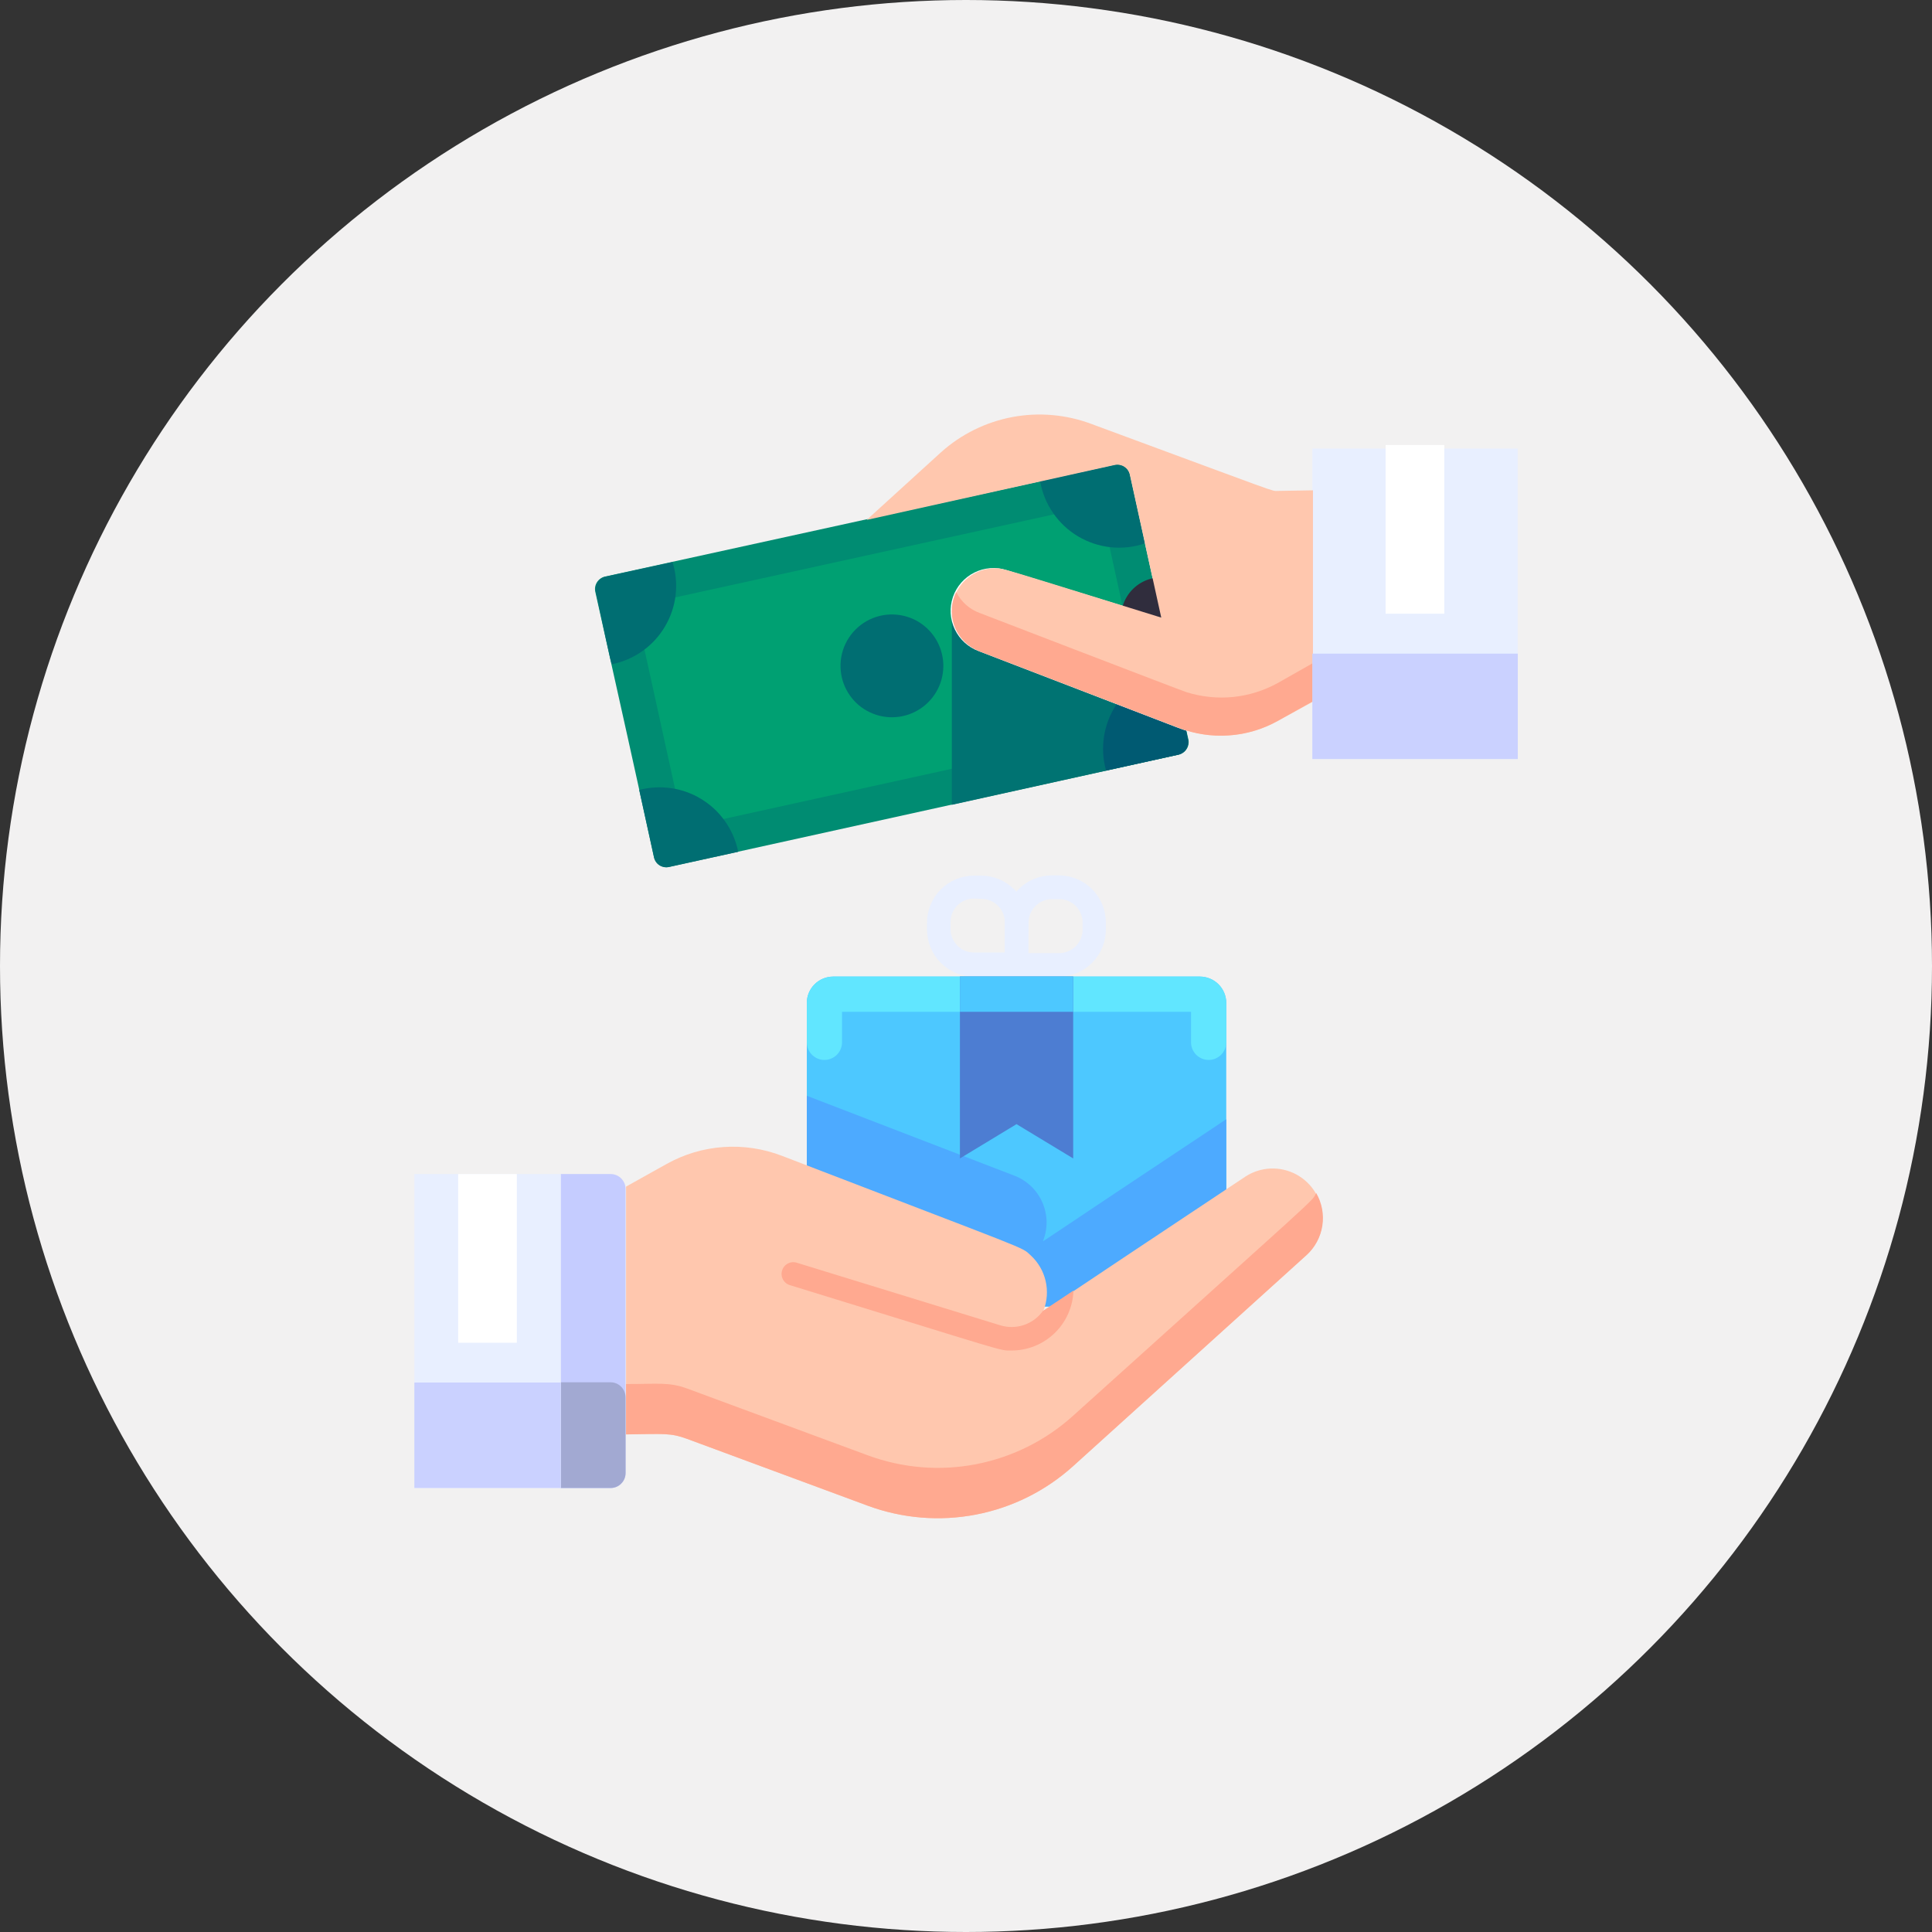 <svg width="48" height="48" viewBox="0 0 48 48" fill="none" xmlns="http://www.w3.org/2000/svg">
<rect x="0" y="0" width="48" height="48" fill="#333333" stroke="none"/>
<g clip-path="url(#clip0_253_25055)">
<circle cx="24" cy="24" r="24" fill="#F2F1F1"/>
<g clip-path="url(#clip1_253_25055)">
<path d="M25.258 24.263H24.199C23.89 24.263 23.593 24.14 23.374 23.922C23.155 23.703 23.032 23.406 23.032 23.097V22.922C23.032 22.612 23.155 22.315 23.374 22.097C23.593 21.878 23.89 21.755 24.199 21.755H24.374C24.683 21.755 24.98 21.878 25.199 22.097C25.418 22.315 25.541 22.612 25.541 22.922V23.972C25.541 24.047 25.511 24.12 25.458 24.175C25.405 24.229 25.334 24.261 25.258 24.263ZM24.199 22.324C24.044 22.324 23.896 22.385 23.786 22.494C23.677 22.604 23.616 22.752 23.616 22.907V23.082C23.616 23.237 23.677 23.385 23.786 23.494C23.896 23.604 24.044 23.665 24.199 23.665H24.966V22.916C24.966 22.761 24.904 22.613 24.795 22.503C24.686 22.394 24.537 22.332 24.383 22.332L24.199 22.324Z" fill="#E8EFFF"/>
<path d="M26.313 24.263H25.258C25.18 24.263 25.106 24.233 25.051 24.178C24.997 24.123 24.966 24.049 24.966 23.971V22.916C24.966 22.606 25.089 22.309 25.308 22.091C25.526 21.872 25.823 21.749 26.133 21.749H26.308C26.617 21.749 26.914 21.872 27.132 22.091C27.351 22.309 27.474 22.606 27.474 22.916V23.091C27.475 23.244 27.445 23.396 27.388 23.538C27.33 23.679 27.244 23.808 27.137 23.917C27.029 24.026 26.901 24.113 26.759 24.172C26.618 24.232 26.466 24.262 26.313 24.263ZM25.549 23.68H26.313C26.468 23.68 26.616 23.618 26.726 23.509C26.835 23.4 26.897 23.251 26.897 23.096V22.922C26.897 22.767 26.835 22.618 26.726 22.509C26.616 22.4 26.468 22.338 26.313 22.338H26.138C25.984 22.338 25.835 22.4 25.726 22.509C25.616 22.618 25.555 22.767 25.555 22.922L25.549 23.68Z" fill="#E8EFFF"/>
<path d="M29.81 24.263H20.701C20.339 24.263 20.045 24.556 20.045 24.919V31.805C20.045 32.168 20.339 32.461 20.701 32.461H29.81C30.172 32.461 30.466 32.168 30.466 31.805V24.919C30.466 24.556 30.172 24.263 29.81 24.263Z" fill="#4DC8FF"/>
<path d="M30.466 24.919V25.896C30.466 26.012 30.42 26.123 30.338 26.205C30.256 26.287 30.145 26.334 30.029 26.334C29.913 26.334 29.801 26.287 29.719 26.205C29.637 26.123 29.591 26.012 29.591 25.896V25.138H20.92V25.896C20.92 26.012 20.874 26.123 20.792 26.205C20.71 26.287 20.599 26.334 20.482 26.334C20.366 26.334 20.255 26.287 20.173 26.205C20.091 26.123 20.045 26.012 20.045 25.896V24.919C20.045 24.745 20.114 24.578 20.237 24.455C20.36 24.332 20.527 24.263 20.701 24.263H29.81C29.984 24.263 30.151 24.332 30.274 24.455C30.397 24.578 30.466 24.745 30.466 24.919Z" fill="#61E6FF"/>
<path d="M30.466 27.807V31.237L29.11 32.459H20.701C20.527 32.459 20.36 32.39 20.237 32.267C20.114 32.144 20.045 31.977 20.045 31.803V27.224L25.204 29.21C25.358 29.269 25.497 29.358 25.616 29.471C25.735 29.584 25.83 29.72 25.896 29.87C25.962 30.02 25.998 30.182 26.002 30.346C26.005 30.51 25.976 30.673 25.916 30.826C25.916 30.855 25.63 31.018 30.466 27.807Z" fill="#4DAAFF"/>
<path d="M26.663 28.781L25.255 27.929L23.849 28.781V24.263H26.663V28.781Z" fill="#4D7DD2"/>
<path d="M23.849 24.263H26.663V25.138H23.849V24.263Z" fill="#4DC8FF"/>
<path d="M32.858 30.262C32.86 30.435 32.825 30.607 32.756 30.765C32.687 30.924 32.586 31.067 32.459 31.184L26.652 36.434C25.973 37.044 25.141 37.458 24.244 37.63C23.348 37.802 22.422 37.727 21.565 37.411L17.07 35.748C16.662 35.6 16.513 35.623 15.554 35.638V29.481L16.563 28.918C16.996 28.676 17.477 28.532 17.973 28.498C18.468 28.463 18.964 28.538 19.427 28.716C25.721 31.14 25.363 30.965 25.605 31.187C25.791 31.357 25.921 31.579 25.978 31.824C26.035 32.069 26.017 32.326 25.925 32.561C25.925 32.59 25.634 32.759 30.945 29.23C31.131 29.109 31.347 29.041 31.569 29.032C31.791 29.023 32.012 29.074 32.207 29.179C32.403 29.285 32.567 29.441 32.681 29.632C32.796 29.822 32.857 30.04 32.858 30.262Z" fill="#FFC7AE"/>
<path d="M32.459 31.183L26.652 36.434C25.973 37.044 25.141 37.458 24.244 37.63C23.348 37.802 22.422 37.726 21.565 37.411L17.07 35.748C16.662 35.599 16.513 35.623 15.554 35.637V34.386C16.359 34.386 16.621 34.334 17.07 34.497L21.565 36.159C22.422 36.475 23.348 36.551 24.244 36.379C25.141 36.206 25.973 35.793 26.652 35.182C33.016 29.442 32.561 29.889 32.701 29.641C32.843 29.887 32.897 30.174 32.853 30.455C32.809 30.736 32.67 30.993 32.459 31.183Z" fill="#FFA990"/>
<path d="M26.669 32.065C26.657 32.465 26.489 32.844 26.201 33.122C25.913 33.4 25.529 33.554 25.129 33.553C24.814 33.553 25.152 33.629 19.642 31.934C19.604 31.925 19.567 31.908 19.535 31.884C19.503 31.86 19.477 31.83 19.457 31.795C19.437 31.761 19.424 31.723 19.42 31.683C19.415 31.643 19.419 31.603 19.431 31.565C19.442 31.527 19.461 31.492 19.487 31.462C19.513 31.431 19.545 31.406 19.58 31.389C19.616 31.371 19.655 31.361 19.695 31.359C19.735 31.357 19.774 31.363 19.812 31.377L24.855 32.928C25.047 32.986 25.252 32.983 25.442 32.918C25.632 32.853 25.797 32.73 25.913 32.567L26.669 32.065Z" fill="#FFA990"/>
<path d="M15.542 29.542V36.601C15.542 36.699 15.503 36.793 15.433 36.862C15.364 36.932 15.27 36.971 15.171 36.971H13.929V29.169H15.174C15.223 29.169 15.271 29.179 15.316 29.198C15.361 29.217 15.401 29.245 15.435 29.279C15.469 29.314 15.496 29.355 15.515 29.4C15.533 29.445 15.542 29.494 15.542 29.542Z" fill="#C5CCFF"/>
<path d="M15.542 34.722V36.597C15.542 36.696 15.503 36.79 15.433 36.859C15.364 36.929 15.27 36.968 15.171 36.968H13.929V34.343H15.174C15.223 34.343 15.272 34.354 15.317 34.373C15.362 34.393 15.402 34.421 15.436 34.456C15.47 34.491 15.497 34.533 15.515 34.579C15.534 34.624 15.542 34.673 15.542 34.722Z" fill="#A2A9D2"/>
<path d="M10.295 29.169H13.932V36.971H10.295V29.169Z" fill="#E8EFFF"/>
<path d="M11.383 29.169H12.841V33.36H11.383V29.169Z" fill="white"/>
<path d="M10.295 34.349H13.932V36.968H10.295V34.349Z" fill="#CAD1FF"/>
<path d="M29.274 18.75L16.624 21.538C16.584 21.547 16.542 21.549 16.5 21.541C16.459 21.534 16.42 21.519 16.385 21.497C16.35 21.474 16.32 21.445 16.296 21.41C16.273 21.376 16.256 21.337 16.248 21.296C15.493 17.837 15.732 18.945 14.79 14.704C14.781 14.664 14.78 14.621 14.787 14.58C14.794 14.539 14.81 14.5 14.832 14.465C14.855 14.429 14.884 14.399 14.918 14.375C14.952 14.351 14.991 14.334 15.032 14.325L27.69 11.552C27.731 11.542 27.773 11.541 27.814 11.549C27.855 11.556 27.895 11.571 27.93 11.594C27.965 11.616 27.996 11.646 28.02 11.68C28.043 11.714 28.06 11.753 28.069 11.793C29.026 16.137 29.323 17.498 29.528 18.385C29.541 18.467 29.522 18.551 29.475 18.619C29.428 18.687 29.355 18.734 29.274 18.75Z" fill="#008C72"/>
<path d="M15.807 15.21C15.803 15.19 15.803 15.17 15.806 15.15C15.81 15.131 15.817 15.112 15.828 15.095C15.839 15.078 15.853 15.064 15.869 15.053C15.886 15.041 15.904 15.033 15.924 15.029L27.188 12.559C27.227 12.551 27.268 12.559 27.301 12.581C27.334 12.602 27.358 12.636 27.366 12.675L28.509 17.876C28.518 17.915 28.511 17.956 28.49 17.989C28.468 18.023 28.434 18.047 28.396 18.056L17.131 20.533C17.112 20.537 17.092 20.537 17.072 20.534C17.052 20.53 17.034 20.523 17.017 20.512C17 20.501 16.985 20.487 16.974 20.471C16.963 20.454 16.955 20.436 16.951 20.416C16.531 18.5 15.799 15.169 15.807 15.21Z" fill="#00A072"/>
<path d="M29.274 18.75L23.648 19.995V15.25L29.224 17.052C29.516 18.327 29.446 18.067 29.516 18.388C29.529 18.468 29.511 18.55 29.466 18.617C29.421 18.684 29.352 18.732 29.274 18.75Z" fill="#007372"/>
<path d="M29.273 18.75L27.48 19.144C27.402 18.869 27.385 18.581 27.429 18.299C27.472 18.017 27.576 17.747 27.733 17.509C27.89 17.27 28.096 17.068 28.337 16.916C28.579 16.764 28.851 16.665 29.134 16.627C29.504 18.319 29.446 18.041 29.516 18.377C29.532 18.459 29.516 18.543 29.471 18.613C29.425 18.683 29.355 18.732 29.273 18.75Z" fill="#005A72"/>
<path d="M18.34 21.163L16.625 21.539C16.584 21.549 16.542 21.55 16.501 21.543C16.46 21.535 16.42 21.52 16.385 21.497C16.35 21.475 16.32 21.446 16.297 21.411C16.273 21.377 16.257 21.338 16.248 21.297L15.881 19.626C16.14 19.558 16.41 19.543 16.675 19.582C16.94 19.62 17.195 19.712 17.423 19.852C17.652 19.991 17.85 20.175 18.006 20.393C18.162 20.611 18.273 20.858 18.331 21.119C18.335 21.134 18.338 21.148 18.34 21.163Z" fill="#006E72"/>
<path d="M15.23 16.497C15.181 16.497 15.23 16.695 14.802 14.706C14.792 14.665 14.791 14.623 14.799 14.582C14.806 14.54 14.821 14.501 14.844 14.466C14.866 14.431 14.896 14.4 14.93 14.376C14.964 14.352 15.003 14.335 15.043 14.326L16.709 13.965C16.791 14.228 16.817 14.506 16.786 14.78C16.755 15.054 16.666 15.318 16.527 15.556C16.388 15.795 16.201 16.001 15.978 16.163C15.754 16.325 15.5 16.439 15.23 16.497Z" fill="#006E72"/>
<path d="M28.445 13.501C28.173 13.594 27.883 13.626 27.597 13.596C27.31 13.566 27.034 13.474 26.786 13.327C26.538 13.18 26.326 12.981 26.163 12.743C25.999 12.506 25.89 12.236 25.841 11.952L27.69 11.547C27.731 11.537 27.773 11.537 27.814 11.544C27.855 11.551 27.895 11.566 27.93 11.589C27.965 11.611 27.995 11.641 28.019 11.675C28.043 11.709 28.06 11.748 28.069 11.789L28.445 13.501Z" fill="#006E72"/>
<path d="M32.605 17.432L31.73 17.914C31.358 18.119 30.946 18.241 30.522 18.271C30.099 18.3 29.674 18.237 29.277 18.086L24.318 16.178C24.056 16.083 23.842 15.888 23.722 15.636C23.602 15.384 23.585 15.095 23.676 14.831C23.767 14.567 23.959 14.349 24.208 14.225C24.458 14.1 24.747 14.079 25.013 14.166L29.332 15.496L32.605 17.432Z" fill="white"/>
<path d="M28.851 15.344L29.346 15.495" stroke="#302D3D" stroke-width="2" stroke-linecap="round" stroke-linejoin="round"/>
<path d="M32.605 11.144H37.706V18.858H32.605V11.144Z" fill="#E8EFFF"/>
<path d="M23.727 14.789C23.675 14.92 23.649 15.06 23.652 15.201C23.654 15.342 23.684 15.481 23.741 15.61C23.797 15.739 23.879 15.855 23.98 15.953C24.082 16.05 24.202 16.127 24.333 16.178C24.403 16.204 29.391 18.126 29.466 18.144C29.842 18.262 30.238 18.303 30.629 18.263C31.021 18.224 31.4 18.105 31.744 17.913L32.62 17.432V12.182L31.744 12.197C31.578 12.197 31.922 12.307 27.119 10.534C26.491 10.298 25.811 10.238 25.153 10.361C24.494 10.485 23.881 10.787 23.382 11.234L21.533 12.917L27.693 11.552C27.734 11.543 27.776 11.542 27.817 11.549C27.858 11.557 27.898 11.572 27.933 11.594C27.968 11.617 27.999 11.646 28.023 11.68C28.047 11.715 28.063 11.753 28.072 11.794L28.851 15.344C24.747 14.072 24.931 14.119 24.718 14.119C24.505 14.119 24.297 14.183 24.12 14.302C23.943 14.422 23.806 14.591 23.727 14.789Z" fill="#FFC7AE"/>
<path d="M32.602 16.484V17.432L31.741 17.913C31.369 18.119 30.957 18.242 30.532 18.271C30.108 18.301 29.683 18.238 29.285 18.085L24.327 16.178C24.196 16.127 24.076 16.051 23.974 15.953C23.873 15.856 23.791 15.739 23.735 15.61C23.678 15.481 23.648 15.342 23.646 15.201C23.643 15.06 23.669 14.921 23.721 14.79C23.731 14.763 23.744 14.736 23.758 14.711C23.88 14.952 24.088 15.138 24.342 15.23C24.403 15.253 29.402 17.178 29.475 17.196C29.851 17.314 30.246 17.355 30.638 17.316C31.029 17.276 31.409 17.157 31.753 16.965L32.602 16.484Z" fill="#FFA990"/>
<path d="M20.889 16.674C20.911 16.892 20.99 17.102 21.117 17.281C21.244 17.461 21.415 17.605 21.614 17.698C21.813 17.792 22.033 17.833 22.252 17.817C22.471 17.801 22.683 17.729 22.866 17.607C23.049 17.486 23.198 17.319 23.298 17.123C23.398 16.927 23.445 16.708 23.436 16.489C23.426 16.269 23.36 16.055 23.244 15.868C23.128 15.682 22.966 15.528 22.773 15.422C22.568 15.311 22.337 15.257 22.105 15.267C21.872 15.277 21.647 15.35 21.453 15.479C21.259 15.608 21.104 15.787 21.004 15.998C20.905 16.208 20.865 16.442 20.889 16.674Z" fill="#006E72"/>
<path d="M34.425 11.056H35.883V15.247H34.425V11.056Z" fill="white"/>
<path d="M32.605 16.239H37.709V18.858H32.605V16.239Z" fill="#CAD1FF"/>
</g>
</g>
<defs>
<clipPath id="clip0_253_25055">
<rect width="48" height="48" fill="white"/>
</clipPath>
<clipPath id="clip1_253_25055">
<rect width="28" height="28" fill="white" transform="translate(10 10)"/>
</clipPath>
</defs>
</svg>
